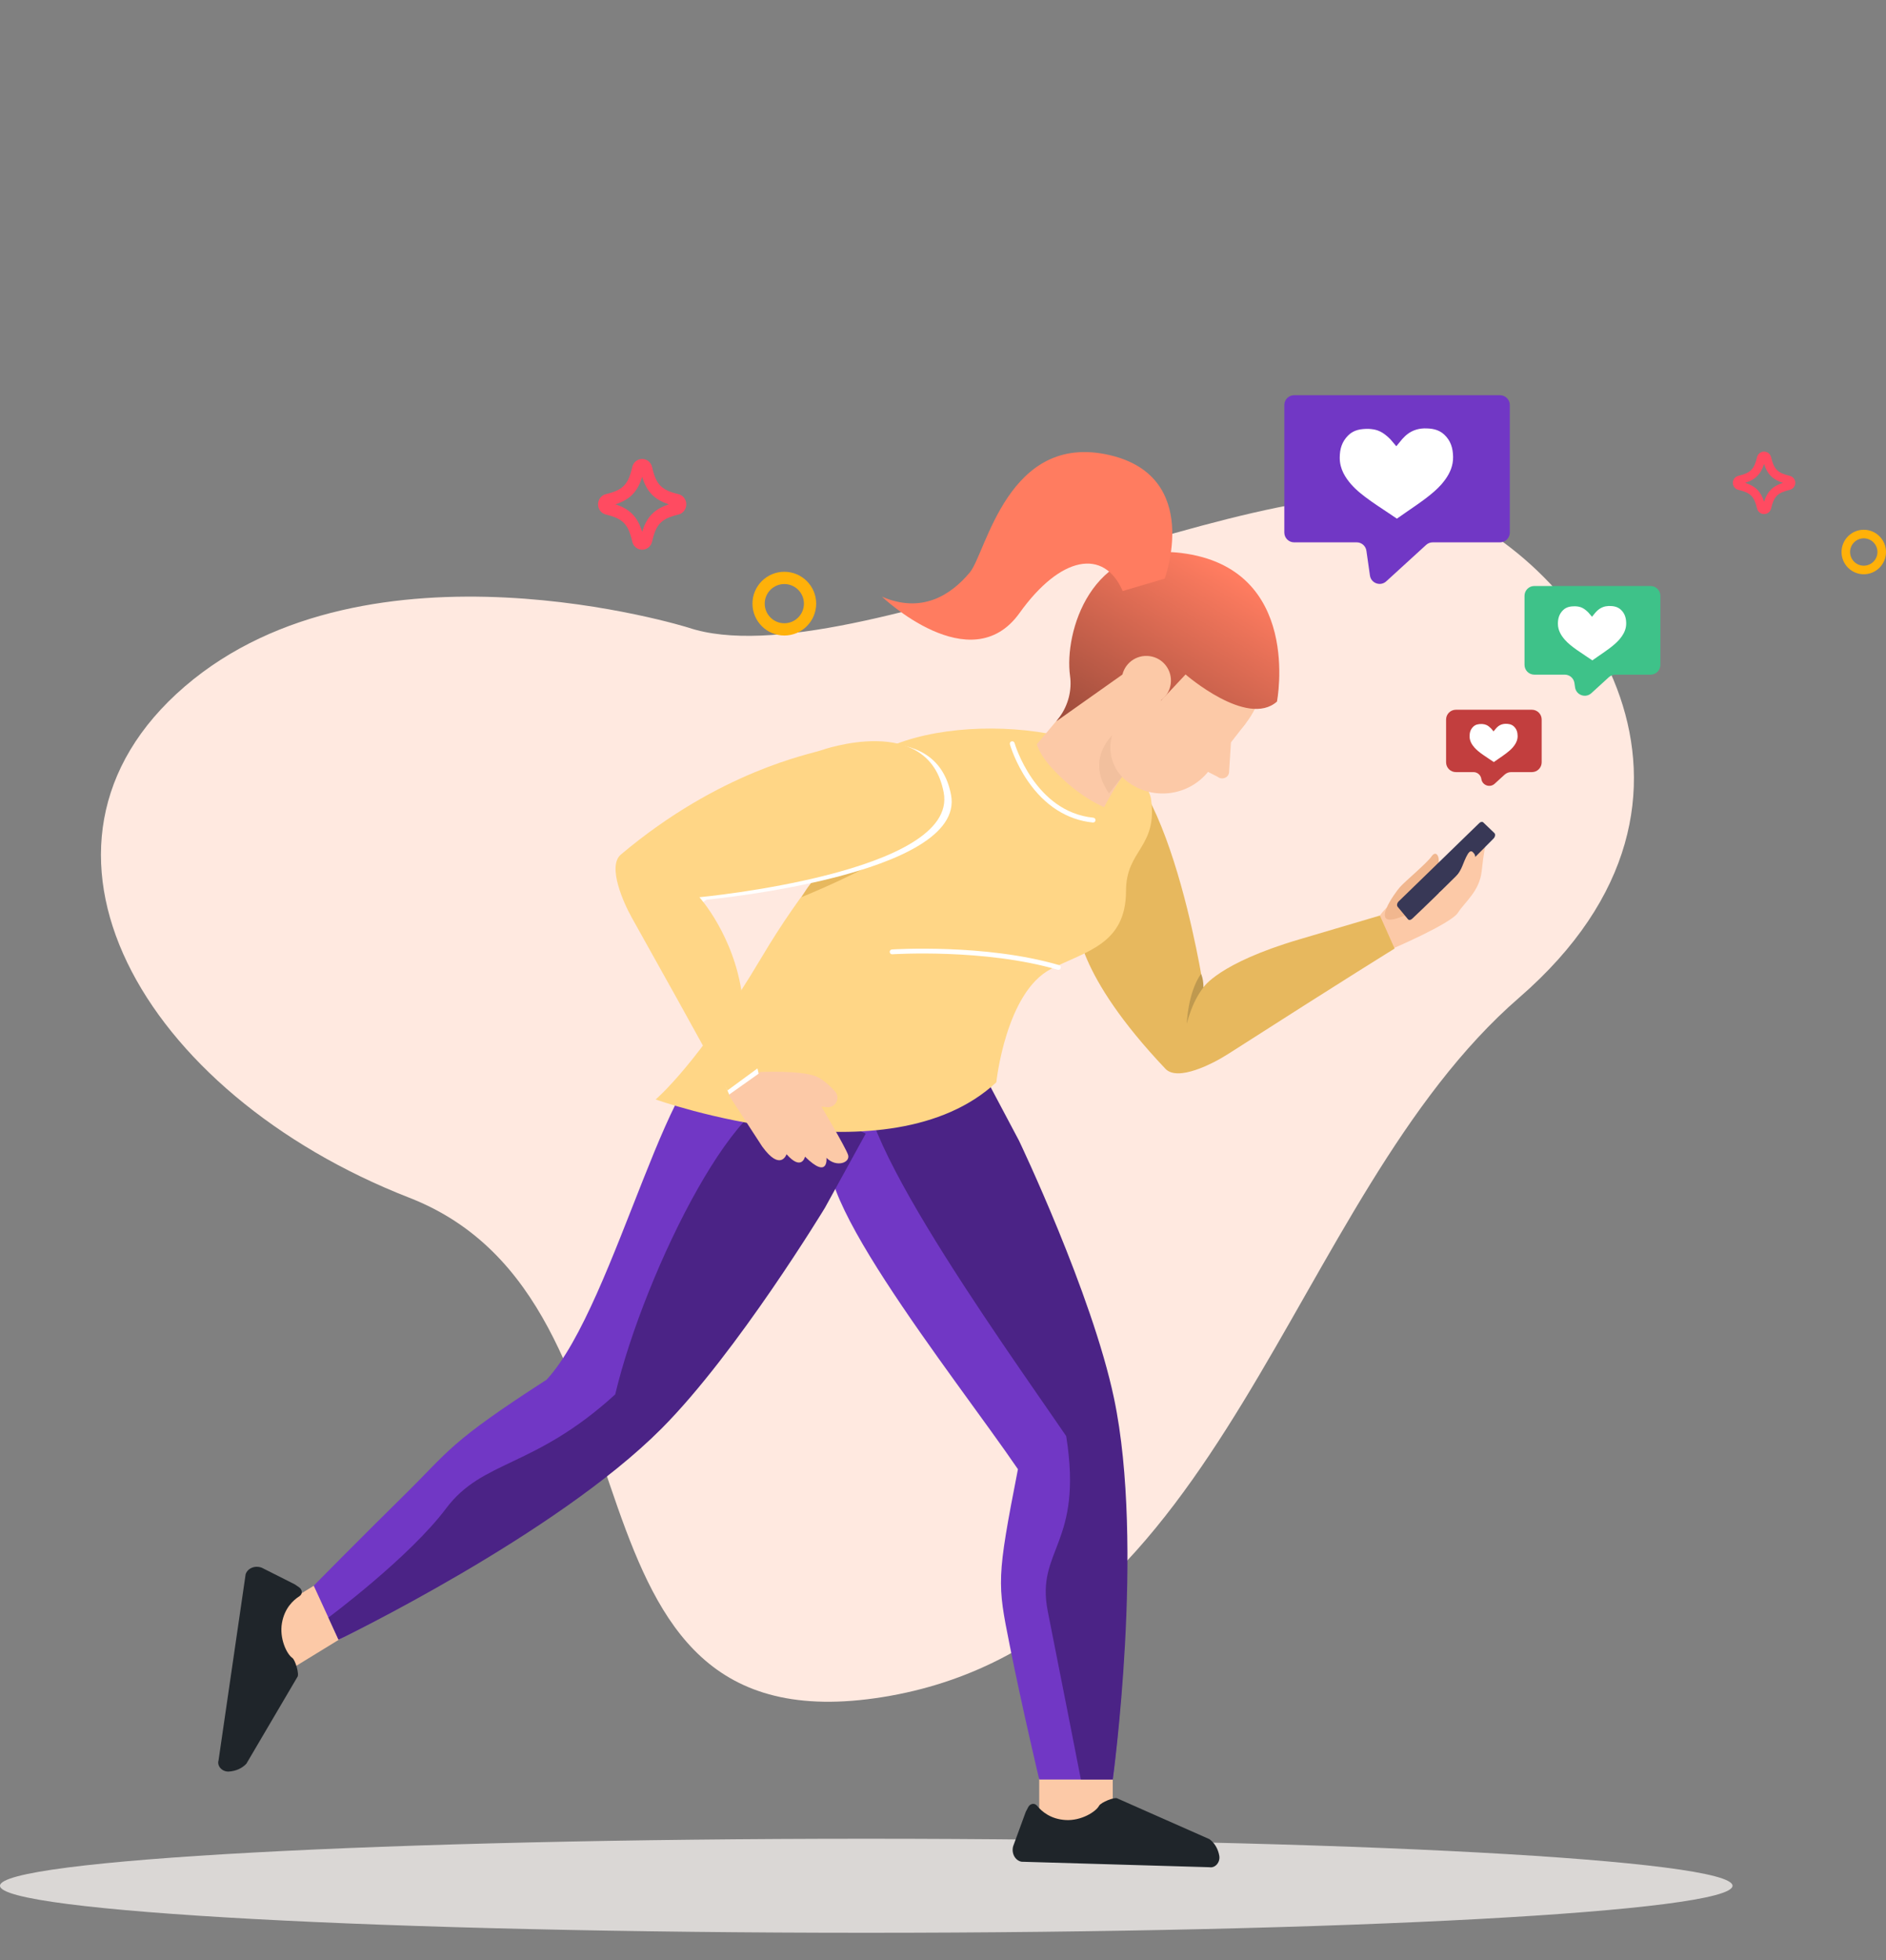 <svg width="385" height="400" viewBox="0 0 385 400" fill="none" xmlns="http://www.w3.org/2000/svg">
<rect x="0" y="0" width="385" height="400" fill="#808080" stroke="none"/>
<path d="M140.524 128.067C140.524 128.067 75.379 107.684 37.691 140.098C0.004 172.51 28.832 223.066 83.565 244.401C138.297 265.735 109.998 357.586 180.226 346.284C250.457 334.983 262.819 244.56 310.103 203.58C357.385 162.601 323.484 114.399 292.838 102.919C262.193 91.442 173.609 139.133 140.524 128.067Z" fill="#FFE9E0"/>
<path d="M227.152 361.834L227.152 373.842L212.142 373.842L212.142 361.834L227.152 361.834Z" fill="#FCC9A7"/>
<path d="M207.798 299.792C195.038 281.074 160.592 238.376 171.2 232.749L199.71 217.627L207.798 232.876C207.798 232.876 222.689 264.038 227.192 285.456C233.512 315.522 227.152 363.107 227.152 363.107L212.142 363.107C212.142 363.107 208.672 348.517 206.138 335.816L206.091 335.578C203.601 323.105 203.414 322.166 207.798 299.792Z" fill="#7137C5"/>
<path d="M217.646 293.038C204.885 274.319 167.761 223.137 178.369 217.51C188.977 211.883 199.93 217.51 199.93 217.51L208.019 232.759C208.019 232.759 222.91 263.921 227.412 285.338C233.733 315.404 227.152 363.107 227.152 363.107L220.648 363.107C220.648 363.107 216.427 341.512 213.893 328.812C211.359 316.111 221.2 315.222 217.646 293.038Z" fill="#4B2386"/>
<path d="M176.835 394.384C274.498 394.384 353.67 390.088 353.67 384.79C353.67 379.492 274.498 375.196 176.835 375.196C79.172 375.196 0 379.492 0 384.79C0 390.088 79.172 394.384 176.835 394.384Z" fill="#DAD7D5"/>
<path d="M209.899 368.738C210.292 368.002 211.183 367.841 211.689 368.451C212.659 369.645 214.488 371.203 217.547 371.377C220.721 371.561 223.719 369.69 224.37 368.451C224.708 367.802 227.589 366.583 228.123 366.983L246.884 375.278C247.943 376.044 248.661 377.274 248.901 378.685C249.12 380.008 248.056 381.227 246.877 381.007L208.52 379.887C207.241 379.634 206.444 378.217 206.807 376.764L209.277 370.025C209.307 369.907 209.354 369.786 209.405 369.682L209.899 368.738Z" fill="#1F252A"/>
<rect x="64.811" y="323.113" width="12.062" height="13.001" transform="rotate(58.507 64.811 323.113)" fill="#FCC9A7"/>
<path d="M61.057 323.889C61.743 324.364 61.8 325.268 61.135 325.7C59.838 326.526 58.08 328.163 57.555 331.182C57.006 334.313 58.52 337.507 59.675 338.297C60.282 338.707 61.161 341.709 60.702 342.194L50.301 359.874C49.419 360.839 48.114 361.41 46.685 361.486C45.345 361.551 44.257 360.354 44.612 359.208L50.141 321.235C50.54 319.993 52.039 319.365 53.44 319.893L59.85 323.123C59.963 323.166 60.079 323.226 60.176 323.289L61.057 323.889Z" fill="#1F252A"/>
<path d="M111.575 281.53C125.834 266.166 137.709 209.852 148.23 215.639L176.507 231.192L168.187 246.317C168.187 246.317 150.289 275.854 134.845 291.361C113.165 313.129 69.105 334.574 69.105 334.574L64.043 323.558C64.043 323.558 73.323 314.128 82.555 305.046C91.788 295.964 91.561 294.435 111.575 281.53Z" fill="#7137C5"/>
<path d="M125.584 284.532C131.588 259.265 152.087 218.204 162.609 223.991C173.13 229.779 176.726 231.313 176.726 231.313L168.406 246.437C168.406 246.437 150.508 275.975 135.064 291.481C113.384 313.25 69.105 334.574 69.105 334.574L67.045 330.062C67.045 330.062 83.556 317.804 91.061 307.797C98.566 297.791 108.979 299.667 125.584 284.532Z" fill="#4B2386"/>
<path d="M360.109 104.895C359.42 104.895 358.829 104.424 358.673 103.75C358.107 101.305 357.328 100.525 354.882 99.961C354.208 99.804 353.737 99.214 353.737 98.524C353.737 97.835 354.208 97.245 354.882 97.089C357.328 96.523 358.107 95.743 358.673 93.298C358.83 92.624 359.42 92.153 360.109 92.153C360.798 92.153 361.389 92.624 361.545 93.298C362.111 95.743 362.89 96.523 365.336 97.089C366.01 97.246 366.481 97.835 366.481 98.524C366.481 99.214 366.01 99.805 365.336 99.961C362.89 100.526 362.111 101.305 361.545 103.75C361.389 104.424 360.799 104.895 360.109 104.895ZM356.253 98.524C358.349 99.191 359.442 100.283 360.109 102.379C360.776 100.283 361.869 99.191 363.965 98.524C361.869 97.856 360.776 96.763 360.109 94.668C359.442 96.765 358.35 97.856 356.253 98.524Z" fill="#FF4B61"/>
<path d="M380.461 117.178C377.958 117.178 375.922 115.14 375.922 112.637C375.922 110.135 377.958 108.098 380.461 108.098C382.964 108.098 385 110.135 385 112.637C385 115.14 382.964 117.178 380.461 117.178ZM380.461 109.846C378.921 109.846 377.668 111.099 377.668 112.637C377.668 114.177 378.922 115.43 380.461 115.43C382.001 115.43 383.254 114.179 383.254 112.637C383.254 111.097 382 109.846 380.461 109.846Z" fill="#FFB109"/>
<path d="M131.088 112.167C130.114 112.167 129.278 111.482 129.059 110.503C128.258 106.951 127.157 105.817 123.7 104.997C122.748 104.769 122.082 103.913 122.082 102.91C122.082 101.91 122.748 101.051 123.7 100.825C127.157 100.004 128.258 98.87 129.059 95.317C129.28 94.338 130.114 93.654 131.088 93.654C132.061 93.654 132.897 94.338 133.117 95.317C133.917 98.87 135.018 100.004 138.476 100.825C139.428 101.054 140.094 101.91 140.094 102.91C140.094 103.913 139.428 104.771 138.476 104.997C135.018 105.819 133.917 106.951 133.118 110.503C132.897 111.482 132.063 112.167 131.088 112.167ZM125.638 102.91C128.6 103.879 130.145 105.466 131.088 108.511C132.03 105.466 133.575 103.879 136.537 102.91C133.575 101.94 132.03 100.352 131.088 97.308C130.145 100.354 128.602 101.94 125.638 102.91Z" fill="#FF4B61"/>
<path d="M160.107 129.678C156.521 129.678 153.603 126.759 153.603 123.173C153.603 119.587 156.521 116.67 160.107 116.67C163.693 116.67 166.611 119.587 166.611 123.173C166.611 126.759 163.693 129.678 160.107 129.678ZM160.107 119.173C157.9 119.173 156.106 120.968 156.106 123.173C156.106 125.379 157.902 127.175 160.107 127.175C162.314 127.175 164.109 125.382 164.109 123.173C164.109 120.966 162.313 119.173 160.107 119.173Z" fill="#FFB109"/>
<path d="M281.688 186.811C284.745 182.454 289.282 182.897 291.776 182.481C292.207 182.409 292.595 182.3 292.871 182.176C293.915 181.706 295.631 180.315 296.675 179.066C298.717 176.625 299.569 175.82 299.569 175.82L303.203 172.707C303.203 172.707 302.908 173.685 302.463 177.768C302.02 181.85 299.071 183.985 297.614 186.248C296.155 188.511 283.94 193.721 283.94 193.721C283.94 193.721 282.843 192.548 281.188 191.47C281.205 191.453 281.676 186.831 281.688 186.811Z" fill="#FCC9A7"/>
<path d="M219.647 186.32C219.647 176.198 221.398 178.314 221.398 178.314C221.398 178.314 207.912 156.438 221.398 153.047C237.616 148.97 245.664 201.476 245.664 201.476C245.664 201.476 248.666 196.577 265.177 191.698L281.688 186.82L284.69 193.555C284.69 193.555 275.684 199.078 250.668 215.089C247.595 217.055 240.419 220.738 237.909 218.091C219.647 198.828 219.647 188.591 219.647 186.32Z" fill="#E7B85E"/>
<path d="M290.044 182.827C288.62 184.696 289.958 184.353 288.943 186.466C288.872 186.024 286.815 186.816 285.529 187.271C279.545 189.385 284.705 182.214 285.802 180.989C286.899 179.762 291.291 176.127 292.243 174.731C293.194 173.336 294.26 174.913 293.35 177.313C292.476 179.626 289.514 179.718 290.044 182.827Z" fill="#F1B78F"/>
<path d="M304.88 171.11C302.433 173.587 293.7 182.392 288.26 187.482C287.964 187.757 287.604 187.796 287.418 187.571L285.304 185.018C285.087 184.756 285.192 184.243 285.532 183.915L301.969 167.953C302.247 167.683 302.594 167.625 302.792 167.815L305.059 169.988C305.311 170.228 305.225 170.76 304.88 171.11Z" fill="#383856"/>
<path d="M300.58 178.329C300.58 178.329 301.693 175.249 300.94 174.207C300.188 173.165 299.721 173.644 298.52 176.699C297.32 179.756 293.697 182.213 293.697 182.213C293.697 182.213 298.596 181.912 300.58 178.329Z" fill="#FCC9A7"/>
<path d="M245.664 201.476C244.586 202.861 243.224 205.163 242.269 208.885C242.269 208.885 242.439 202.607 245.164 198.724C245.582 199.561 245.664 200.726 245.664 201.476Z" fill="#BF994F"/>
<path d="M229.862 181.773C229.862 192.677 221.697 194.081 214.596 197.689C205.311 202.407 203.386 220.843 203.386 220.843C181.371 241.356 133.84 224.345 133.84 224.345C133.84 224.345 142.624 216.994 155.523 195.259C159.527 188.516 163.605 182.722 167.638 177.615C169.384 175.402 171.12 173.317 172.842 171.341C178.009 165.395 168.288 163.632 172.842 159.051C182.372 144.792 222.433 145.794 232.504 158.477C233.977 160.328 234.814 161.967 234.959 163.007C236.363 172.971 229.862 173.331 229.862 181.773Z" fill="#FFD686"/>
<path d="M155.29 218.736C155.29 218.736 163.464 218.369 166.582 219.639C167.871 220.162 169.252 221.397 170.429 222.666C171.642 223.972 170.604 226.085 168.83 225.923L167.69 225.818C167.69 225.818 172.564 234.034 173.113 235.626C173.664 237.218 170.754 238.323 168.717 236.256C168.717 236.256 169.179 240.784 164.333 236.014C164.333 236.014 163.669 239.029 160.563 235.521C160.563 235.521 159.363 239.152 155.587 233.939L148.746 223.417C148.746 223.417 152.365 219.364 155.29 218.736Z" fill="#FCC9A7"/>
<path d="M215.419 157.459C213.839 155.824 212.386 154.032 211.642 151.876C217.278 145.236 220.904 140.686 220.904 140.686L229.654 147.94L227.813 154.056L229.646 157.548C229.652 157.556 229.654 157.561 229.654 157.561C229.654 157.561 228.569 159.2 227.393 161.144C226.69 162.313 225.952 163.595 225.394 164.702C221.627 163.058 218.209 160.345 215.419 157.459Z" fill="#FCC9A7"/>
<path d="M223.142 167.838C223.126 167.838 223.108 167.837 223.092 167.835C217.846 167.313 213.253 164.382 209.806 159.359C207.221 155.592 206.2 152.033 206.158 151.883C206.085 151.62 206.236 151.348 206.5 151.274C206.763 151.201 207.035 151.353 207.108 151.616C207.149 151.756 211.214 165.659 223.191 166.853C223.462 166.88 223.659 167.122 223.632 167.394C223.607 167.647 223.393 167.837 223.142 167.838Z" fill="white"/>
<path d="M190.878 166.556C190.672 166.764 187.876 173.061 163.609 183.067C165.592 179.938 164.407 181.858 166.361 179.065C173.643 178.594 182.197 172.614 190.878 166.556Z" fill="#E7B85E"/>
<path d="M128.244 174.872C148.543 157.768 166.978 154.375 169.113 153.602C169.113 153.602 191.021 145.767 194.142 162.195C197.264 178.624 144.273 183.58 144.273 183.58C144.273 183.58 134.192 188.821 144.273 201.079C154.353 213.338 154.854 219.092 154.854 219.092L148.85 223.344C148.85 223.344 145.013 213.695 130.494 187.784C128.711 184.602 125.455 177.222 128.244 174.872Z" fill="white"/>
<path d="M229.044 158.521L229.469 147.921C229.469 147.921 220.465 153.475 226.395 161.888L229.044 158.521Z" fill="#F2C09E"/>
<path d="M254.28 147.634C248.09 155.609 236.597 157.054 228.631 150.848C220.656 144.658 219.211 133.165 225.417 125.199C231.607 117.224 243.1 115.779 251.066 121.985C259.042 128.175 260.471 139.659 254.28 147.634Z" fill="#FCC9A7"/>
<path d="M230.021 159.401C226.242 156.463 225.546 151.004 228.494 147.21L236.182 137.331L254.289 147.619L246.761 157.3C242.715 162.505 235.226 163.447 230.021 159.401Z" fill="#FCC9A7"/>
<path d="M251.345 150.536L250.894 157.628C250.752 158.735 249.445 159.205 248.535 158.491L244.341 156.349L251.345 150.536Z" fill="#FCC9A7"/>
<path d="M233.425 141.165L237.019 142.947L242.015 137.623C242.015 137.623 254.571 148.551 260.674 143.159C260.674 143.159 265.998 115.901 241.107 112.835C222.647 110.556 217.21 129.086 218.434 137.916C218.842 140.859 218.053 143.879 216.315 146.286C216.1 146.575 215.875 146.879 215.626 147.19L229.188 137.597L233.425 141.165Z" fill="url(#paint0_linear_37_3)"/>
<path d="M234.695 133.887C237.441 134.26 239.369 136.798 238.986 139.559C238.613 142.305 236.076 144.233 233.314 143.85C230.568 143.477 228.641 140.939 229.023 138.178C229.405 135.416 231.934 133.505 234.695 133.887Z" fill="#FCC9A7"/>
<path d="M237.752 118.068C237.752 118.068 245.462 97.285 226.548 92.871C205.705 88.011 201.32 112.8 197.979 116.797C194.078 121.482 188.141 125.238 180.045 121.757C180.045 121.757 198.143 139.025 208.124 125.085C216.527 113.356 225.379 111.852 229.183 120.6L237.752 118.068Z" fill="#FF7C60"/>
<path d="M216.054 197.897C216.008 197.897 215.963 197.89 215.915 197.877C200.996 193.511 182.334 194.709 182.148 194.721C181.876 194.74 181.64 194.534 181.623 194.262C181.603 193.989 181.809 193.754 182.08 193.736C182.268 193.723 201.103 192.513 216.194 196.929C216.456 197.006 216.605 197.278 216.528 197.54C216.466 197.758 216.268 197.897 216.054 197.897Z" fill="white"/>
<path d="M126.743 174.371C147.042 157.268 165.477 153.874 167.612 153.102C167.612 153.102 189.52 145.267 192.641 161.695C195.763 178.123 142.772 183.079 142.772 183.079C142.772 183.079 149.886 190.936 151.494 203.137C153.103 215.339 154.854 217.841 154.854 217.841L148.499 222.508C148.499 222.508 143.512 213.195 128.993 187.284C127.21 184.102 123.954 176.722 126.743 174.371Z" fill="#FFD686"/>
<path d="M262.175 82.645C262.175 81.541 263.071 80.645 264.175 80.645H306.206C307.311 80.645 308.206 81.541 308.206 82.645V108.665C308.206 109.77 307.311 110.665 306.206 110.665H292.471C291.972 110.665 291.491 110.852 291.122 111.188L282.981 118.622C281.795 119.705 279.88 119.018 279.653 117.428L278.932 112.383C278.791 111.397 277.947 110.665 276.952 110.665H264.175C263.071 110.665 262.175 109.77 262.175 108.665V82.645Z" fill="#7137C5"/>
<path d="M295.125 97.71C294.885 98.055 294.632 98.374 294.382 98.674C294.322 98.744 294.261 98.816 294.198 98.885C292.543 100.76 289.951 102.522 287.268 104.365C287.156 104.442 287.044 104.518 286.933 104.596C286.34 105.003 285.748 105.415 285.159 105.83C281.644 103.422 277.917 101.239 275.822 98.827C274.671 97.504 273.476 95.735 273.488 93.383C273.497 91.619 273.92 90.134 275.219 88.84C276.397 87.667 277.859 87.518 279.227 87.508C279.274 87.508 279.322 87.505 279.371 87.508C279.546 87.518 279.716 87.531 279.881 87.549C281.187 87.681 282.264 88.079 283.801 89.607L285.039 91.056L286.252 89.587C287 88.735 287.824 88.131 288.774 87.778L288.776 87.778C289.349 87.566 289.969 87.445 290.647 87.416C290.695 87.414 290.744 87.414 290.791 87.414C292.159 87.402 293.63 87.566 294.821 88.679C296.158 89.931 296.588 91.431 296.626 93.194C296.665 95.02 295.969 96.508 295.125 97.71Z" fill="white"/>
<path d="M295.198 146.824C295.198 145.72 296.093 144.824 297.198 144.824H312.711C313.815 144.824 314.711 145.72 314.711 146.824V155.55C314.711 156.655 313.815 157.55 312.711 157.55H308.487C307.988 157.55 307.507 157.737 307.138 158.073L305.111 159.924C304.144 160.808 302.582 160.247 302.397 158.95C302.282 158.147 301.594 157.55 300.782 157.55H297.198C296.093 157.55 295.198 156.655 295.198 155.55V146.824Z" fill="#C23E3E"/>
<path d="M309.165 152.058C309.064 152.204 308.956 152.34 308.85 152.467C308.825 152.497 308.799 152.527 308.772 152.556C308.071 153.351 306.972 154.098 305.835 154.879C305.787 154.912 305.74 154.944 305.692 154.977C305.441 155.15 305.19 155.324 304.941 155.501C303.451 154.48 301.871 153.554 300.983 152.532C300.494 151.971 299.988 151.221 299.993 150.224C299.997 149.476 300.176 148.846 300.727 148.298C301.226 147.801 301.846 147.738 302.426 147.734C302.446 147.733 302.466 147.732 302.487 147.733C302.561 147.738 302.633 147.743 302.703 147.751C303.257 147.807 303.713 147.975 304.365 148.623L304.89 149.238L305.404 148.615C305.721 148.253 306.07 147.998 306.473 147.848L306.474 147.848C306.717 147.758 306.98 147.707 307.267 147.694C307.287 147.693 307.308 147.694 307.328 147.693C307.908 147.688 308.532 147.758 309.036 148.23C309.603 148.76 309.785 149.396 309.801 150.144C309.818 150.918 309.523 151.549 309.165 152.058Z" fill="white"/>
<path d="M311.208 121.575C311.208 120.471 312.104 119.575 313.208 119.575H336.941C338.046 119.575 338.941 120.471 338.941 121.575V135.662C338.941 136.766 338.046 137.662 336.941 137.662H329.769C329.27 137.662 328.789 137.848 328.421 138.185L324.854 141.442C323.667 142.525 321.752 141.838 321.525 140.247L321.401 139.379C321.26 138.394 320.417 137.662 319.421 137.662H313.208C312.104 137.662 311.208 136.766 311.208 135.662V121.575Z" fill="#3EC289"/>
<path d="M331.06 129.856C330.916 130.064 330.763 130.256 330.612 130.437C330.576 130.48 330.539 130.523 330.502 130.564C329.505 131.694 327.943 132.755 326.326 133.866C326.259 133.912 326.191 133.958 326.124 134.005C325.767 134.25 325.41 134.498 325.056 134.749C322.938 133.298 320.692 131.983 319.43 130.529C318.736 129.732 318.017 128.666 318.024 127.25C318.029 126.187 318.284 125.292 319.067 124.512C319.777 123.805 320.658 123.716 321.481 123.71C321.51 123.71 321.539 123.708 321.568 123.71C321.674 123.716 321.776 123.723 321.876 123.734C322.662 123.814 323.311 124.054 324.237 124.974L324.983 125.848L325.714 124.962C326.165 124.449 326.661 124.085 327.234 123.873L327.235 123.873C327.58 123.745 327.954 123.672 328.362 123.655C328.391 123.653 328.42 123.653 328.449 123.653C329.273 123.646 330.159 123.745 330.877 124.415C331.682 125.17 331.941 126.073 331.964 127.135C331.988 128.236 331.568 129.132 331.06 129.856Z" fill="white"/>
<defs>
<linearGradient id="paint0_linear_37_3" x1="252.574" y1="118.098" x2="229.445" y2="156.616" gradientUnits="userSpaceOnUse">
<stop stop-color="#FF7C60"/>
<stop offset="1" stop-color="#994A3A"/>
</linearGradient>
</defs>
</svg>
